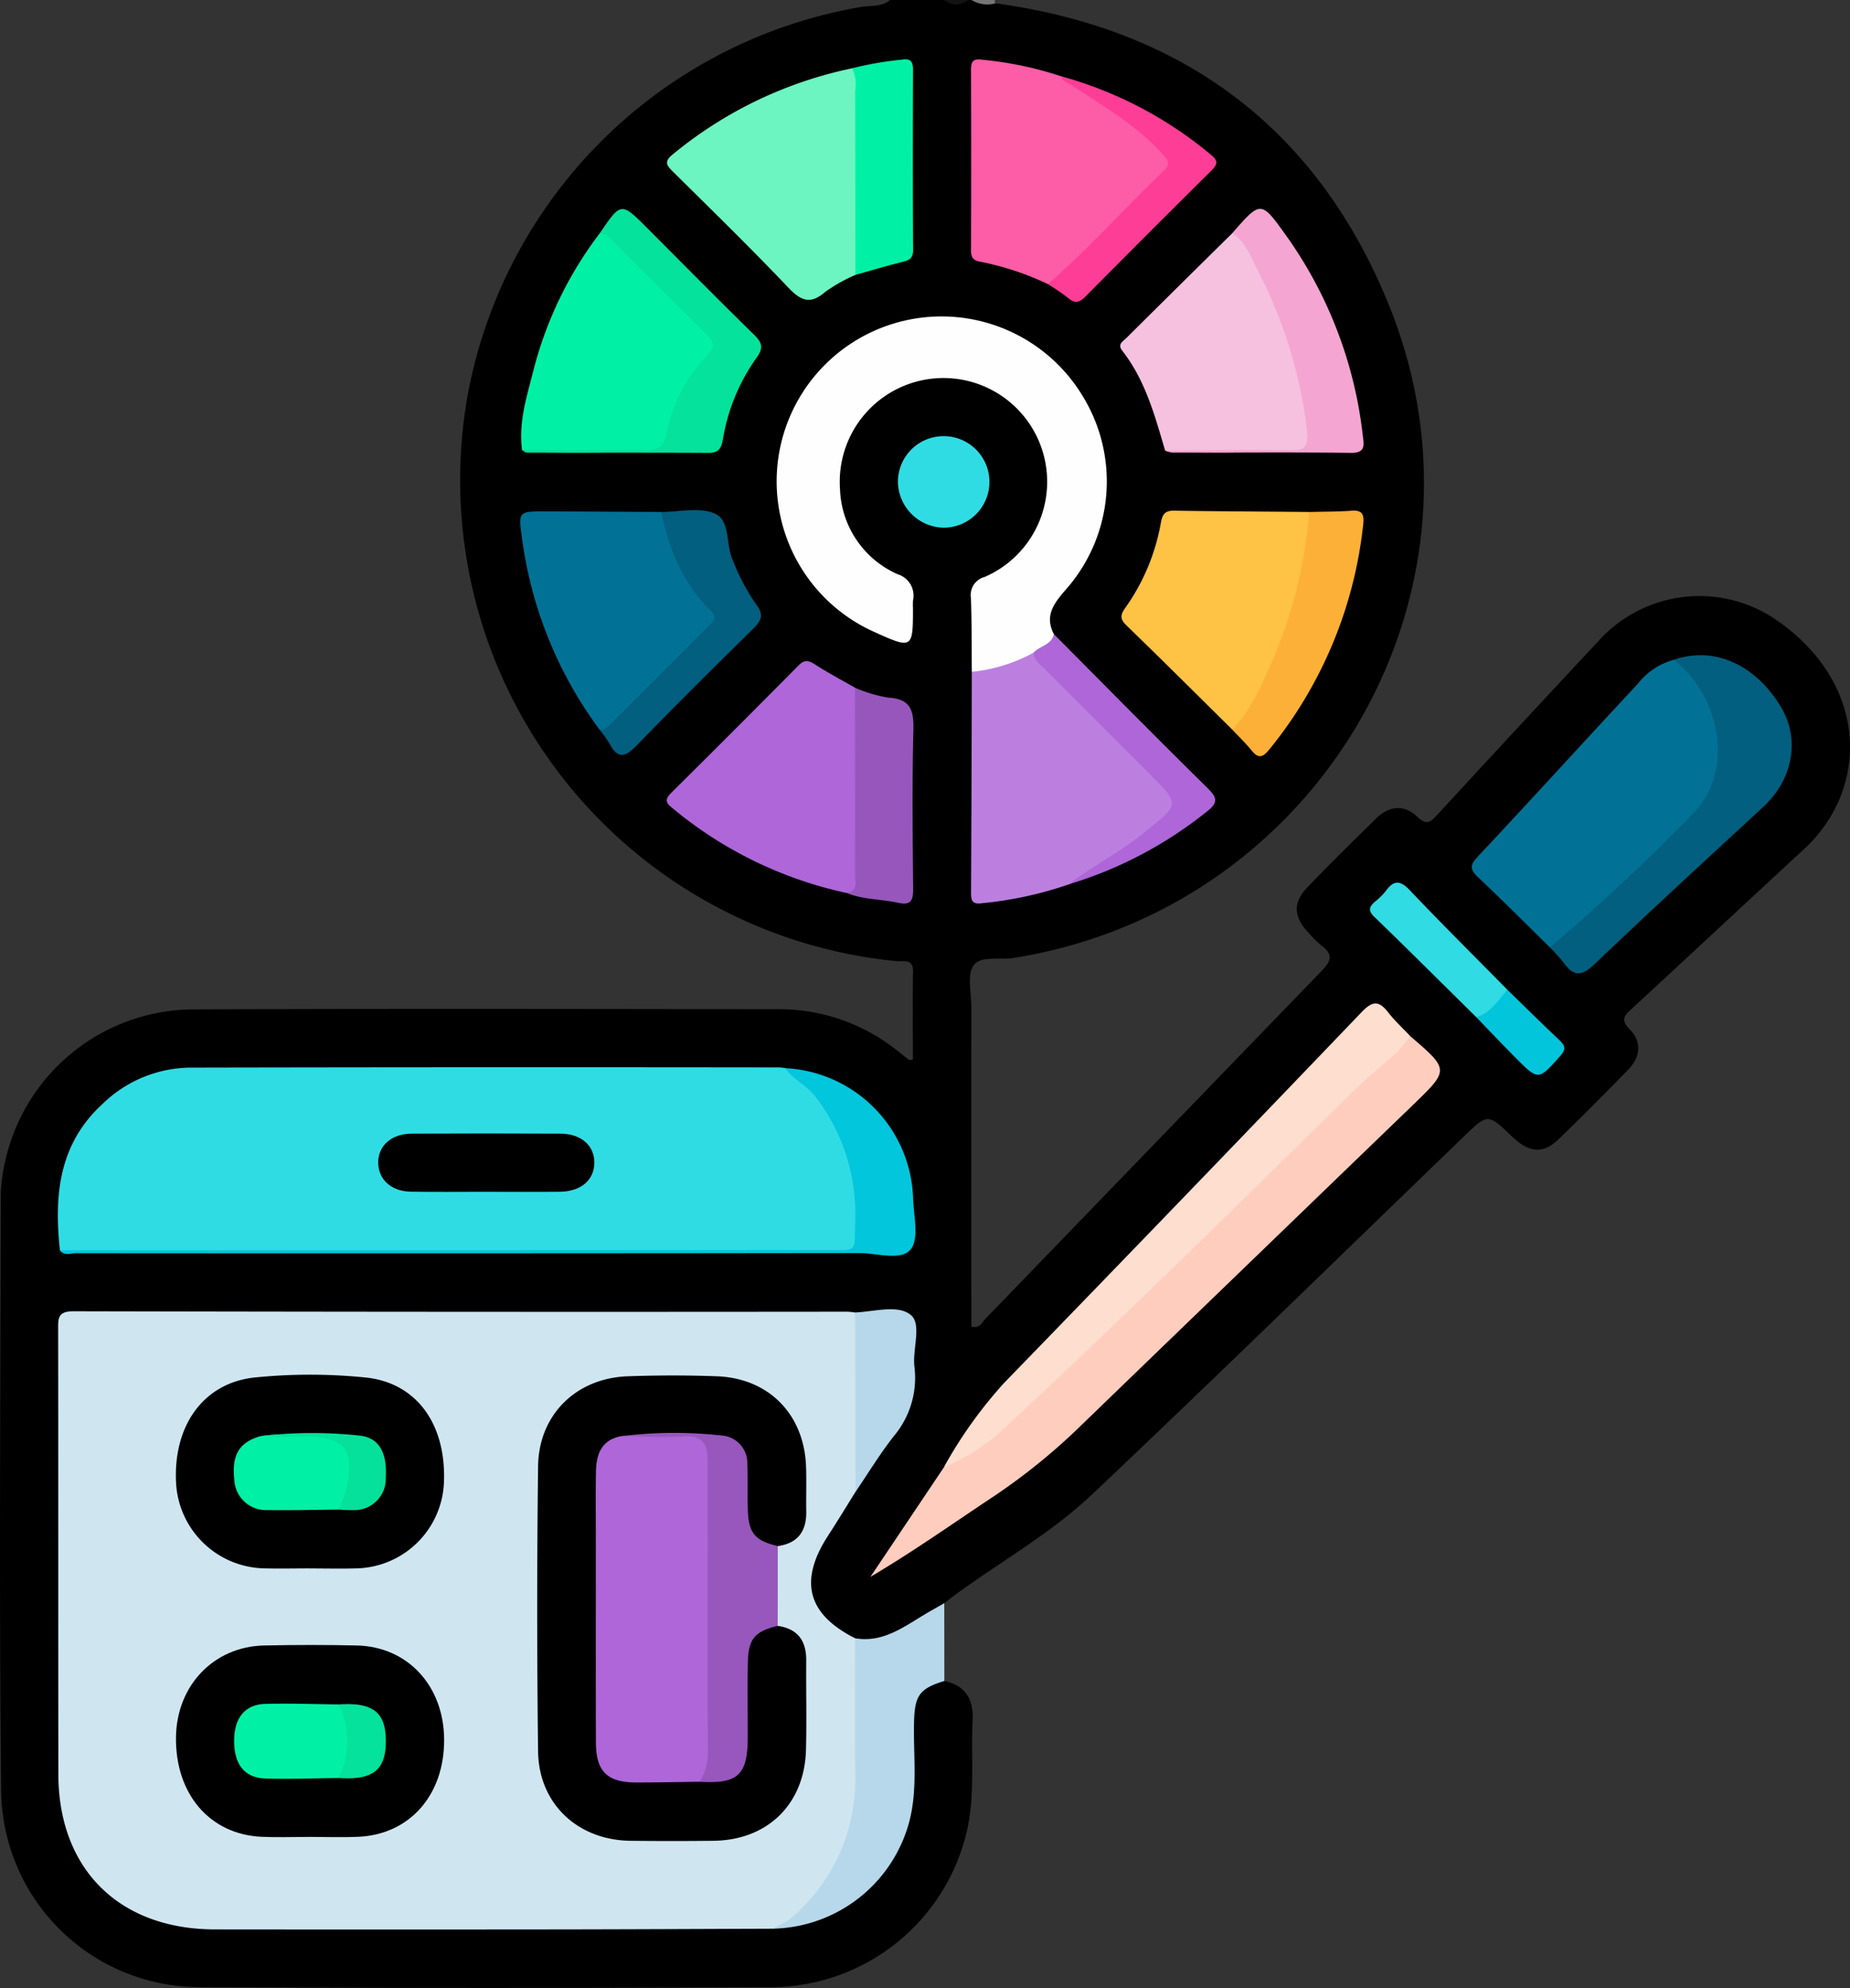 <svg id="Grupo_144160" data-name="Grupo 144160" xmlns="http://www.w3.org/2000/svg" xmlns:xlink="http://www.w3.org/1999/xlink" width="211.352" height="227.082" viewBox="0 0 211.352 227.082">
  <rect x="0" y="0" width="211.352" height="227.082" fill="#333333" stroke="none"/>
  <defs>
    <clipPath id="clip-path">
      <rect id="Rectángulo_39676" data-name="Rectángulo 39676" width="211.352" height="227.082" fill="none"/>
    </clipPath>
  </defs>
  <g id="Grupo_144159" data-name="Grupo 144159" clip-path="url(#clip-path)">
    <path id="Trazado_160944" data-name="Trazado 160944" d="M107.89,192.006c2.421.541,3.348,2.07,3.226,4.51-.228,4.554.391,9.145-.916,13.649a23.036,23.036,0,0,1-21.726,16.816q-32.912.181-65.826-.005A22.686,22.686,0,0,1,.132,204.729c-.245-22.677-.079-45.36-.05-68.04a18.848,18.848,0,0,1,.488-3.944A22.129,22.129,0,0,1,21.808,115.3c22.459-.1,44.919-.047,67.379-.022a21.578,21.578,0,0,1,13.478,4.861c.4.315.806.632,1.217.938.039.029.134-.016.41-.06,0-3.326-.036-6.69.016-10.052.024-1.533-1.146-1.1-1.866-1.176A55.2,55.2,0,0,1,53.433,45.119,55.158,55.158,0,0,1,98.4.791C99.5.606,100.729.816,101.686,0h6.208a3.393,3.393,0,0,0,2.661,0H111c.844.553,1.852-.052,2.713.382,21.626,2.916,36.92,14.495,45.014,34.591,13.166,32.689-7.948,68.882-42.925,74.449-1.578.251-3.775-.292-4.576.854-.77,1.1-.254,3.122-.255,4.739q-.012,18.272,0,36.515c.976.241,1.2-.467,1.563-.843q19.253-19.925,38.511-39.844c1.22-1.255,1.11-1.942-.122-2.882a12.352,12.352,0,0,1-1.419-1.4c-1.737-1.844-1.83-3.455-.119-5.234,2.561-2.662,5.193-5.256,7.834-7.839,1.487-1.454,3.2-1.638,4.722-.176,1.005.966,1.464.626,2.233-.21q9.156-9.948,18.391-19.823a15.512,15.512,0,0,1,20.319-2.5c7.63,5.193,10.427,13.495,7.074,20.947a16.826,16.826,0,0,1-4.07,5.458c-6.456,5.968-12.884,11.967-19.346,17.927-.875.807-1.52,1.3-.312,2.525,1.372,1.394,1.165,3.131-.224,4.551-2.635,2.693-5.276,5.383-8,7.99-1.725,1.653-3.334,1.484-5.225-.324-2.807-2.684-2.8-2.682-5.528-.053-14.142,13.647-28.2,27.379-42.476,40.888-4.547,4.305-10.067,7.45-15.153,11.111-.592.426-1.164.88-1.746,1.32-2.861,2.72-5.944,4.931-10.2,4.457-5.187-1.968-6.9-6.462-4.263-11.3,1.192-2.193,2.725-4.174,4.023-6.3,1.941-2.683,3.587-5.56,5.409-8.32a4.7,4.7,0,0,0,.857-2.469c.068-2.28.008-4.56.032-6.838.013-1.3-.593-1.869-1.876-1.854-1.544.018-3.089-.012-4.636.046-28.16.1-56.315.012-84.47.051-5.838.007-5.242-.514-5.25,5.224-.021,15.667.215,31.337-.087,47-.2,10.2,7.724,16.98,17.025,16.919,21.134-.138,42.27-.08,63.4-.033,8.027.393,15.65-6.721,15.881-14.869.079-2.8,0-5.594.032-8.391a4.794,4.794,0,0,1,1.939-4.019c.644-.477,1.33-1,2.2-.411" transform="translate(0 -0.001)"/>
    <path id="Trazado_160945" data-name="Trazado 160945" d="M252.45.383A3.409,3.409,0,0,1,249.737,0H252.4a.648.648,0,0,0,.052.383" transform="translate(-138.739)" fill="#757575"/>
    <path id="Trazado_160946" data-name="Trazado 160946" d="M245.414,0a2,2,0,0,1-2.661,0Z" transform="translate(-134.859)" fill="#131313"/>
    <path id="Trazado_160947" data-name="Trazado 160947" d="M208.183,416.017c3.127.534,5.464-1.237,7.91-2.7.75-.449,1.515-.872,2.273-1.307q.006,4.443.012,8.884c-2.819.86-3.374,1.656-3.459,4.561-.112,3.824.44,7.683-.536,11.463a16.481,16.481,0,0,1-15.5,12.27c.019-.808.727-1.061,1.217-1.465a19.968,19.968,0,0,0,7.461-16.341q-.038-6.318,0-12.637c.005-.944-.143-1.944.616-2.728" transform="translate(-110.489 -228.889)" fill="#b6d8ea"/>
    <path id="Trazado_160948" data-name="Trazado 160948" d="M106,374.339c0,5.1-.056,10.2.012,15.3a20.832,20.832,0,0,1-7.274,16.625c-.632.563-1.417.743-2.036,1.25-8.27.028-16.54.071-24.81.08q-19.5.021-39,0c-10.957,0-17.906-6.866-17.92-17.749-.021-16.913,0-33.827-.023-50.74,0-1.293-.068-2.12,1.759-2.116q44.2.1,88.408.051a8.263,8.263,0,0,1,.878.09,3.6,3.6,0,0,1,.711,2.7c.027,4.853.012,9.705.012,14.558a8.849,8.849,0,0,1-.668,3.217c-1.04,1.665-2.056,3.347-3.126,4.993-3.378,5.193-2.394,8.98,3.076,11.744" transform="translate(-8.306 -187.211)" fill="#cfe6f1"/>
    <path id="Trazado_160949" data-name="Trazado 160949" d="M15.108,295.21c-.676-6.234-.148-12.123,4.85-16.706a14.576,14.576,0,0,1,9.985-4.167q33.686-.069,67.373-.022a5.034,5.034,0,0,1,.657.084c2.632.881,4.207,2.91,5.549,5.165a22.975,22.975,0,0,1,3.108,13.61c-.1,1.454-.523,2.247-2.249,2.245q-44.1-.067-88.2-.032a2.1,2.1,0,0,1-1.077-.178" transform="translate(-8.262 -152.389)" fill="#30dce4"/>
    <path id="Trazado_160950" data-name="Trazado 160950" d="M221.97,121.89c-.026-2.8,0-5.611-.1-8.412a2.137,2.137,0,0,1,1.56-2.421,11.848,11.848,0,1,0-16.52-10.072,11.034,11.034,0,0,0,6.594,9.761,2.558,2.558,0,0,1,1.744,3.017,8.788,8.788,0,0,0,0,.886c0,4.616-.072,4.659-4.462,2.668a18.839,18.839,0,1,1,23.9-26.843,18.638,18.638,0,0,1-1.971,22.018c-1.331,1.532-2.484,2.977-1.364,5.1.232,1.7-1.374,1.835-2.219,2.621a16.638,16.638,0,0,1-4.868,1.89,2.423,2.423,0,0,1-2.289-.215" transform="translate(-110.946 -45.152)" fill="#fefefe"/>
    <path id="Trazado_160951" data-name="Trazado 160951" d="M285.413,266.3c4.458,3.831,4.461,3.834.3,7.853q-18.805,18.141-37.6,36.3a71.033,71.033,0,0,1-10.255,8.381c-4.652,3.08-9.2,6.314-14.128,9.221l8.394-12.511c8.56-5.874,15.493-13.546,22.94-20.661,7.935-7.58,15.9-15.122,23.707-22.839a45.377,45.377,0,0,1,6.644-5.739" transform="translate(-124.291 -147.939)" fill="#fecdbe"/>
    <path id="Trazado_160952" data-name="Trazado 160952" d="M387.231,202.354c-2.733-2.679-5.432-5.394-8.217-8.017-.9-.844-.932-1.365-.074-2.277,4.441-4.722,8.815-9.508,13.213-14.27q2.549-2.759,5.109-5.51a7.845,7.845,0,0,1,4.142-2.766c.971-.207,1.484.489,2.019,1.071A12.67,12.67,0,0,1,403,188.5c-4.46,4.5-9.134,8.775-13.876,12.974-.534.473-1,1.133-1.887.884" transform="translate(-210.172 -94.151)" fill="#017296"/>
    <path id="Trazado_160953" data-name="Trazado 160953" d="M249.686,169.9a18.493,18.493,0,0,0,7.079-2.2c5.332,5.082,10.436,10.393,15.675,15.569,1.218,1.2.811,2.151-.234,3.174a37.624,37.624,0,0,1-11.46,7.745,43.21,43.21,0,0,1-9.912,2.146c-1.073.157-1.24-.29-1.236-1.19q.065-12.62.088-25.24" transform="translate(-138.662 -93.163)" fill="#bc7fe0"/>
    <path id="Trazado_160954" data-name="Trazado 160954" d="M258.372,40.935a32.737,32.737,0,0,0-7.725-2.558c-.828-.126-1.062-.518-1.059-1.324q.039-10.29,0-20.58c0-.925.21-1.324,1.254-1.171a40.763,40.763,0,0,1,9.042,1.894,42.8,42.8,0,0,1,11.665,8.2c1.168,1.2,1.2,2.218.007,3.405-3.771,3.753-7.517,7.532-11.3,11.273-.5.5-.993,1.158-1.886.858" transform="translate(-138.656 -8.483)" fill="#fd5ca6"/>
    <path id="Trazado_160955" data-name="Trazado 160955" d="M191.978,196.4a46.359,46.359,0,0,1-20.019-9.765c-.813-.65-.695-1.053-.032-1.711q7.3-7.236,14.53-14.536c.68-.688,1.137-.568,1.867-.1,1.478.956,3.042,1.778,4.571,2.655a4.229,4.229,0,0,1,.726,2.721c.011,6.041.062,12.083-.047,18.123-.019,1.015.524,2.727-1.6,2.608" transform="translate(-95.214 -94.391)" fill="#ae66d9"/>
    <path id="Trazado_160956" data-name="Trazado 160956" d="M192.98,41.149a18.784,18.784,0,0,0-3.447,1.938c-1.76,1.533-2.828.974-4.275-.548-4.264-4.485-8.7-8.805-13.1-13.163-.73-.723-1.1-1.16-.028-2.008a47.284,47.284,0,0,1,20.489-9.823c1.089.525,1,1.569,1.012,2.5.062,6.194.035,12.389.023,18.584a4.405,4.405,0,0,1-.674,2.525" transform="translate(-95.255 -9.747)" fill="#6cf4c1"/>
    <path id="Trazado_160957" data-name="Trazado 160957" d="M134.07,84.451c-.416-3.064.478-5.962,1.227-8.853a43.705,43.705,0,0,1,7.667-15.961c.97-.564,1.537.2,2.079.725,3.435,3.343,6.791,6.767,10.192,10.144,1.205,1.2,1.359,2.362.23,3.674a20,20,0,0,0-4.451,8.791c-.2.91-.631,1.715-1.737,1.689-5.069-.116-10.145.3-15.208-.209" transform="translate(-74.423 -33.02)" fill="#00f1a5"/>
    <path id="Trazado_160958" data-name="Trazado 160958" d="M142.8,156.358a47.026,47.026,0,0,1-8.887-22.046c-.407-2.872-.318-2.894,2.662-2.885,4.415.014,8.83.043,13.245.065a2.613,2.613,0,0,1,1.008,1.633,18.835,18.835,0,0,0,4.52,8.7c1.12,1.217,1.135,2.241-.04,3.409-3.489,3.472-6.944,6.979-10.463,10.421-.528.516-1.067,1.345-2.045.7" transform="translate(-74.299 -73.012)" fill="#017296"/>
    <path id="Trazado_160959" data-name="Trazado 160959" d="M293.075,84.748c-1.178-4-2.26-8.044-4.9-11.415-.584-.745.081-1.061.458-1.436q6.047-6.008,12.119-11.989c1.105-.122,1.558.711,2.01,1.451a49.77,49.77,0,0,1,7.189,21.65c.094,1.028.029,1.958-1.414,1.922-5.153-.126-10.311.226-15.461-.184" transform="translate(-159.965 -33.275)" fill="#f5c1df"/>
    <path id="Trazado_160960" data-name="Trazado 160960" d="M300.922,156.248c-4.03-3.98-8.04-7.982-12.11-11.921-.779-.754-.653-1.229-.09-2.016a23.943,23.943,0,0,0,4.043-9.687c.18-.972.468-1.4,1.508-1.381,5.149.08,10.3.1,15.448.147a2.423,2.423,0,0,1,.34,2.088,51.3,51.3,0,0,1-7.068,21.12c-.476.791-.842,1.78-2.072,1.651" transform="translate(-160.142 -72.91)" fill="#fec244"/>
    <path id="Trazado_160961" data-name="Trazado 160961" d="M295.9,261.63c-1.55,2.294-3.907,3.753-5.843,5.647-7.26,7.1-14.484,14.246-21.783,21.31-6.18,5.982-12.39,11.936-18.7,17.776a22.63,22.63,0,0,1-6.96,4.506,50.763,50.763,0,0,1,6.9-9.654q20.484-21.1,40.831-42.34c1.224-1.277,1.961-1.342,3.02.023.759.978,1.686,1.825,2.539,2.731" transform="translate(-134.782 -143.272)" fill="#fedece"/>
    <path id="Trazado_160962" data-name="Trazado 160962" d="M398.371,201.748a223.656,223.656,0,0,0,16.537-15.477c4.379-4.616,3.137-13.007-2.365-17.364,4.563-1.584,9.286.5,12.236,5.4,2.2,3.663,1.373,8.259-2.014,11.392-6.435,5.954-12.9,11.873-19.237,17.932-1.452,1.389-2.369,1.545-3.545-.084a21.916,21.916,0,0,0-1.612-1.8" transform="translate(-221.312 -93.545)" fill="#025f7f"/>
    <path id="Trazado_160963" data-name="Trazado 160963" d="M299.487,81.293c4.642-.022,9.285-.105,13.926-.037,1.9.028,2.529-.1,2.25-2.5A52.955,52.955,0,0,0,310.1,60.774c-.779-1.537-1.4-3.265-2.941-4.32,3.269-3.74,3.272-3.742,6.132.248a48.663,48.663,0,0,1,8.779,22.886c.126,1.038.36,1.982-1.368,1.961-6.8-.082-13.6-.022-20.395-.028a3.245,3.245,0,0,1-.824-.227" transform="translate(-166.377 -29.821)" fill="#f5a5d1"/>
    <path id="Trazado_160964" data-name="Trazado 160964" d="M15.4,295.324q43.836-.017,87.672-.038c3.549,0,3.068.342,3.189-3.226a21.985,21.985,0,0,0-4.493-14.222c-.991-1.341-2.567-1.978-3.5-3.325a15.383,15.383,0,0,1,14.6,14.682c.035,2.057.745,4.725-.262,6.006-1.077,1.37-3.871.428-5.907.431q-44.729.057-89.459.022c-.61,0-1.331.336-1.841-.33" transform="translate(-8.558 -152.504)" fill="#02c6dc"/>
    <path id="Trazado_160965" data-name="Trazado 160965" d="M134.2,81.28c4.637-.005,9.275-.048,13.911.006,1.436.017,2.259-.231,2.57-1.911a17.707,17.707,0,0,1,4.6-8.856c.612-.661,1.154-1.318.216-2.24-3.885-3.817-7.722-7.684-11.593-11.515-.186-.184-.535-.2-.808-.3,2.421-3.553,2.418-3.55,5.418-.544,4.059,4.069,8.1,8.158,12.2,12.18.888.869,1.1,1.459.3,2.57a22.3,22.3,0,0,0-3.861,9.3c-.171.982-.413,1.613-1.617,1.608-6.926-.037-13.853-.012-20.78-.023-.188,0-.376-.178-.563-.274" transform="translate(-74.555 -29.849)" fill="#05e29b"/>
    <path id="Trazado_160966" data-name="Trazado 160966" d="M316.744,156.236c2.265-2.381,3.489-5.354,4.778-8.3a54.672,54.672,0,0,0,4.021-16.555c1.613-.043,3.231-.027,4.838-.147,1.3-.1,1.442.536,1.319,1.589a48.839,48.839,0,0,1-10.71,25.663c-.686.845-1.2,1.163-2.01.166-.688-.85-1.486-1.612-2.236-2.413" transform="translate(-175.964 -72.898)" fill="#fdb037"/>
    <path id="Trazado_160967" data-name="Trazado 160967" d="M217.713,200.205c1.322-.263.915-1.325.917-2.121.02-7.11,0-14.22,0-21.331a16.557,16.557,0,0,0,3.791,1.128c2.558.141,2.936,1.446,2.879,3.7-.155,6.046-.083,12.1-.03,18.149.012,1.328-.26,1.909-1.733,1.581-1.927-.428-3.956-.339-5.824-1.105" transform="translate(-120.949 -98.194)" fill="#9756bc"/>
    <path id="Trazado_160968" data-name="Trazado 160968" d="M219.422,39.868q-.01-10.508-.028-21.016a4.4,4.4,0,0,0-.336-2.588,37.869,37.869,0,0,1,5.637-.98c.983-.181,1.311.172,1.307,1.149-.024,6.861-.035,13.721.01,20.582.007,1.009-.5,1.19-1.282,1.385-1.781.444-3.54.972-5.308,1.467" transform="translate(-121.696 -8.466)" fill="#00f1a5"/>
    <path id="Trazado_160969" data-name="Trazado 160969" d="M154.129,156.179c.671.018,1.058-.448,1.474-.864q5.394-5.392,10.785-10.787c.566-.567,1.313-1.087.39-1.984-3.177-3.088-4.714-7.006-5.629-11.231,2.067,0,4.387-.576,6.13.177,1.808.781,1.235,3.518,2.048,5.294A24.013,24.013,0,0,0,172,141.856c.927,1.172.622,1.861-.316,2.784-4.476,4.4-8.938,8.822-13.309,13.328-1.274,1.314-2.143,1.645-3.107-.178a14.6,14.6,0,0,0-1.14-1.611" transform="translate(-85.625 -72.834)" fill="#025f7f"/>
    <path id="Trazado_160970" data-name="Trazado 160970" d="M269.351,43.342c4.689-4.049,8.793-8.7,13.264-12.969.889-.849.323-1.359-.261-2-2.969-3.249-6.749-5.412-10.361-7.8-.417-.276-.984-.377-1.127-.972a45.393,45.393,0,0,1,17.105,8.958c.942.75.715,1.167.009,1.866q-7.162,7.1-14.258,14.26c-.663.669-1.173,1-2.019.273a25.381,25.381,0,0,0-2.353-1.618" transform="translate(-149.636 -10.89)" fill="#fd3d96"/>
    <path id="Trazado_160971" data-name="Trazado 160971" d="M269.7,191.565c2.8-2.131,5.947-3.734,8.7-5.97,3.991-3.236,4.1-3.1.553-6.648q-5.957-5.958-11.908-11.92c-.557-.56-1.32-1.007-1.331-1.95.7-.772,2.041-.839,2.3-2.1,5.828,5.855,11.623,11.74,17.509,17.532,1.16,1.141,1.338,1.7-.087,2.781a46.763,46.763,0,0,1-15.737,8.27" transform="translate(-147.62 -90.543)" fill="#ae66d9"/>
    <path id="Trazado_160972" data-name="Trazado 160972" d="M219.851,357.319q-.027-10.237-.054-20.474c2.185-.092,4.927-.936,6.379.3,1.258,1.071.157,3.887.4,5.907a10.326,10.326,0,0,1-2.373,7.939c-1.577,2.009-2.908,4.211-4.348,6.327" transform="translate(-122.106 -186.928)" fill="#b6d8ea"/>
    <path id="Trazado_160973" data-name="Trazado 160973" d="M364.3,242.219c-3.88-3.829-7.739-7.68-11.659-11.469-.763-.737-.573-1.168.08-1.735a8,8,0,0,0,1.25-1.249c.919-1.253,1.646-1.188,2.731-.047,3.652,3.844,7.416,7.579,11.138,11.356-.54,2.073-1.716,3.117-3.54,3.143" transform="translate(-195.63 -126.022)" fill="#30dbe3"/>
    <path id="Trazado_160974" data-name="Trazado 160974" d="M230.8,117.223a5.228,5.228,0,1,1,5.151,5.262,5.327,5.327,0,0,1-5.151-5.262" transform="translate(-128.219 -62.212)" fill="#30dce3"/>
    <path id="Trazado_160975" data-name="Trazado 160975" d="M379.49,257.507c1.637-.533,2.5-1.935,3.54-3.143,1.993,1.937,3.968,3.9,5.991,5.8.684.644.68,1.056.035,1.779-2.491,2.792-2.468,2.83-5.145.132-1.492-1.5-2.948-3.045-4.42-4.569" transform="translate(-210.822 -141.31)" fill="#02c5db"/>
    <path id="Trazado_160976" data-name="Trazado 160976" d="M165.562,382.082c2.293.331,3.281,1.706,3.261,3.965-.029,3.395.059,6.792-.028,10.184-.159,6.2-4.37,10.323-10.548,10.4q-4.76.057-9.52,0c-6.014-.077-10.465-4.228-10.538-10.212q-.2-16.271,0-32.545c.064-5.9,4.337-10.093,10.25-10.3,3.391-.12,6.793-.124,10.183,0,5.946.221,9.982,4.374,10.183,10.343.057,1.7-.007,3.4.021,5.092.037,2.256-.95,3.642-3.253,3.964-1.832.7-2.739-.435-3.457-1.806-.924-1.767-.748-3.711-.764-5.617-.03-3.821-.99-4.922-4.788-4.9-2.913.016-5.865-.5-8.739.4a3.8,3.8,0,0,0-2.406,3.881c-.079,10.122-.1,20.244.012,30.365.03,2.771,1.247,3.846,4,3.924,2.363.066,4.729,0,7.092.019,4.116.043,4.8-.618,4.827-4.651.015-2.5-.035-5.006.027-7.509a6.586,6.586,0,0,1,1.309-4.137c.732-.9,1.641-1.511,2.879-.855" transform="translate(-76.716 -196.37)"/>
    <path id="Trazado_160977" data-name="Trazado 160977" d="M60.3,444.675c-1.77,0-3.543.069-5.309-.015-5.926-.284-9.856-4.9-9.764-11.4.083-5.883,4.317-10.329,10.057-10.453,3.538-.076,7.081-.081,10.619,0,5.814.14,9.927,4.626,9.959,10.742.033,6.334-3.932,10.855-9.811,11.111-1.914.084-3.834.013-5.751.011" transform="translate(-25.122 -234.854)"/>
    <path id="Trazado_160978" data-name="Trazado 160978" d="M60.385,375.414c-1.7,0-3.394.04-5.09-.005a10.308,10.308,0,0,1-10.068-9.8c-.332-6.595,3.209-11.441,9.071-12.012a63.089,63.089,0,0,1,12.593.011c5.842.605,9.252,5.373,8.937,12.1a10.238,10.238,0,0,1-9.911,9.7c-1.843.058-3.689.009-5.533.01" transform="translate(-25.114 -196.264)"/>
    <path id="Trazado_160979" data-name="Trazado 160979" d="M159.821,368.613a48.634,48.634,0,0,1,11.383-.072,3.146,3.146,0,0,1,2.958,3.288c.086,1.759,0,3.525.064,5.286.091,2.593.844,3.452,3.415,4.056q0,4.557-.007,9.114c-2.584.622-3.351,1.481-3.405,4.1-.06,2.881-.011,5.763-.017,8.644-.008,4.3-1.112,5.322-5.466,5.066.313-6.557.165-13.119.186-19.679.016-5.1.024-10.194,0-15.291-.02-3.568-.25-3.707-3.75-3.813-1.793-.055-3.708.562-5.354-.7" transform="translate(-88.787 -204.573)" fill="#9757bc"/>
    <path id="Trazado_160980" data-name="Trazado 160980" d="M109.353,297.958c-2.8,0-5.6.034-8.406-.012-2.223-.037-3.681-1.357-3.73-3.249-.05-1.964,1.472-3.367,3.809-3.379q8.516-.044,17.033,0c2.357.011,3.878,1.382,3.849,3.349s-1.544,3.259-3.929,3.286c-2.875.032-5.751.008-8.627.007" transform="translate(-54.008 -161.827)"/>
    <path id="Trazado_160981" data-name="Trazado 160981" d="M156.107,369.077c2.358.023,4.727.189,7.072.025,2.13-.149,2.735.893,2.738,2.7q.011,5.53.006,11.06c0,7.3-.021,14.6.018,21.9a6.592,6.592,0,0,1-.911,3.793c-2.433.03-4.866.089-7.3.083-3.282-.008-4.565-1.266-4.576-4.545-.024-7.453-.008-14.907-.008-22.36,0-2.878-.038-5.757.014-8.634.036-1.991.659-3.639,2.944-4.026" transform="translate(-85.073 -205.037)" fill="#ae66d9"/>
    <path id="Trazado_160982" data-name="Trazado 160982" d="M72.158,446.324c-2.8.028-5.6.145-8.4.055-2.409-.078-3.6-1.652-3.568-4.373.027-2.568,1.244-4.088,3.569-4.149,2.8-.074,5.6.032,8.4.061a6.325,6.325,0,0,1,0,8.407" transform="translate(-33.439 -243.233)" fill="#00f1a5"/>
    <path id="Trazado_160983" data-name="Trazado 160983" d="M87.114,446.388a9.708,9.708,0,0,0,0-8.407c3.807-.256,5.3.856,5.36,3.981.063,3.481-1.416,4.7-5.362,4.427" transform="translate(-48.395 -243.297)" fill="#05e29b"/>
    <path id="Trazado_160984" data-name="Trazado 160984" d="M72.105,377.2c-2.712.025-5.425.1-8.135.058a3.63,3.63,0,0,1-3.82-3.461c-.309-2.851.556-4.286,3.009-4.99,2.7-.408,5.415-.085,8.121-.178a1.943,1.943,0,0,1,1.7.848c1.27,1.687.767,6.17-.871,7.722" transform="translate(-33.382 -204.77)" fill="#00f0a5"/>
    <path id="Trazado_160985" data-name="Trazado 160985" d="M75.941,377.026a16.688,16.688,0,0,0,.765-2.059c1.127-4.85.008-6.277-4.856-6.284-1.619,0-3.237-.032-4.856-.05a49.622,49.622,0,0,1,11.235-.065c2.282.2,3.229,1.936,3.064,4.806a3.585,3.585,0,0,1-3.585,3.713,16.777,16.777,0,0,1-1.766-.06" transform="translate(-37.218 -204.595)" fill="#05e19b"/>
  </g>
</svg>
